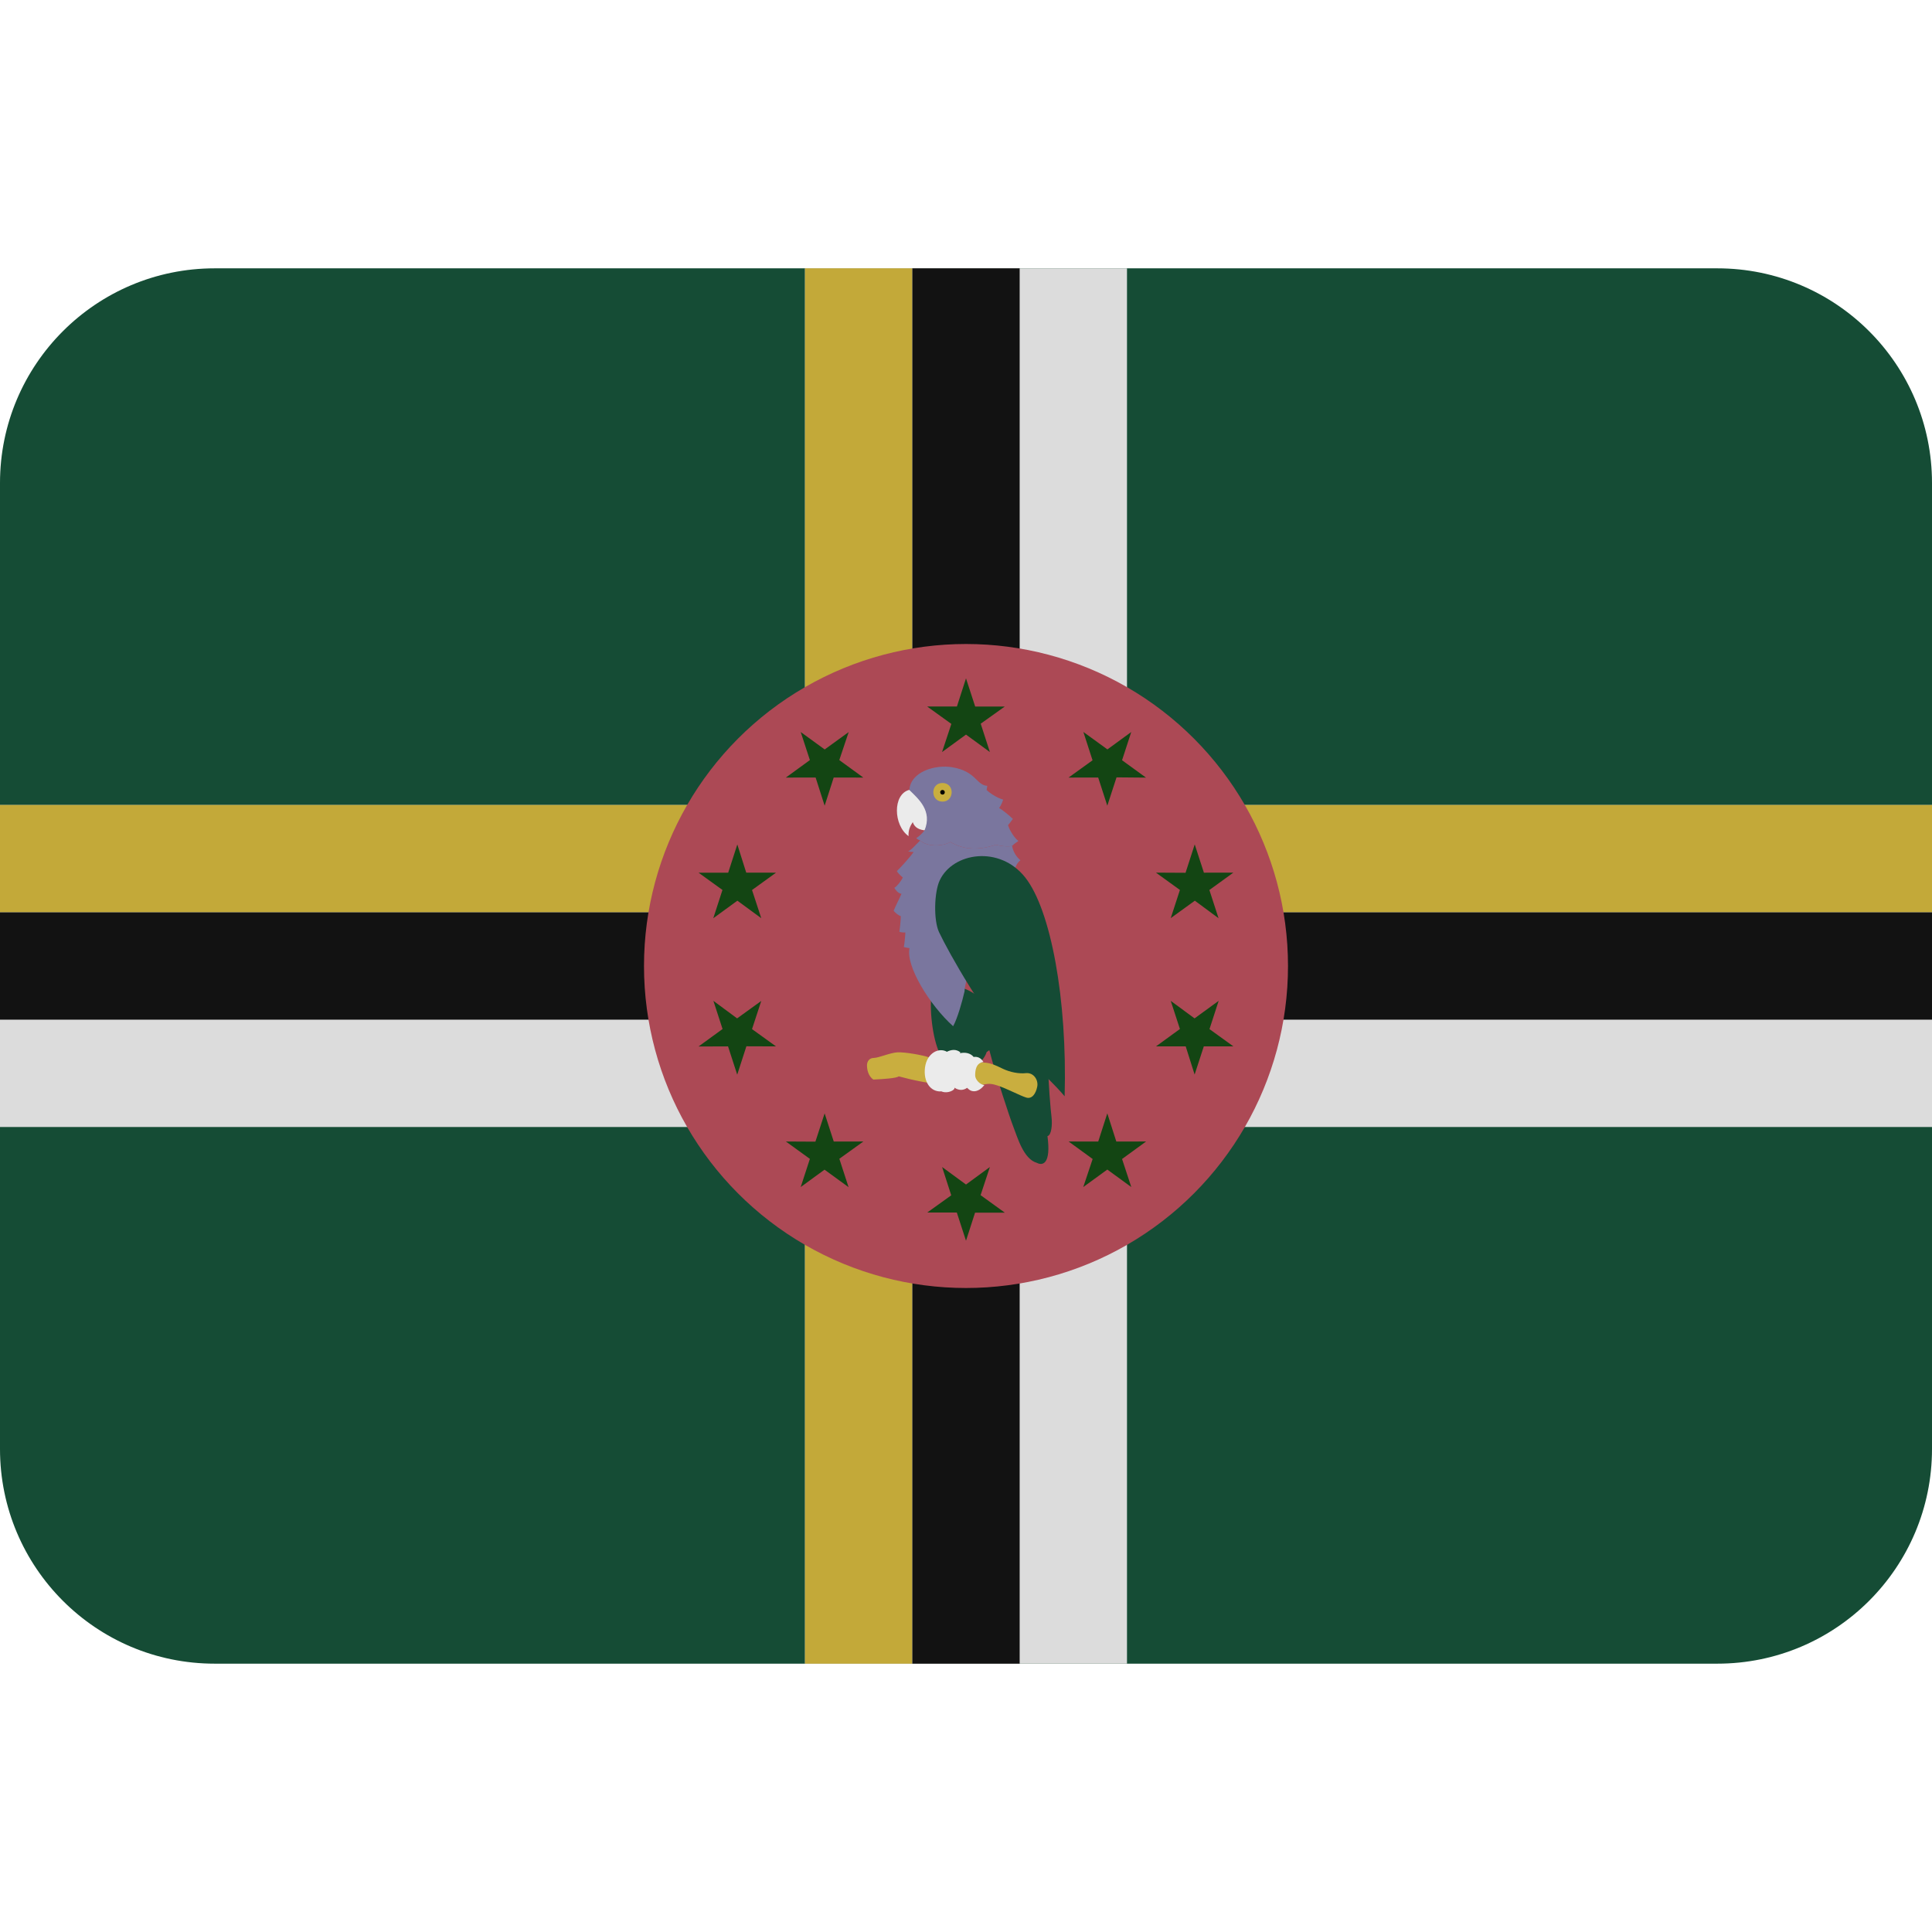 <svg viewBox="0 0 36 36" xmlns="http://www.w3.org/2000/svg"><path d="m36 27c0 2.209-1.791 4-4 4h-28c-2.209 0-4-1.791-4-4v-18c0-2.209 1.791-4 4-4h28c2.209 0 4 1.791 4 4z" fill="#154c35"/><path d="m36 15h-15v-10h-6v10h-15v6h15v10h6v-10h15z" fill="#dcdcdc"/><path d="m15 5h2v26h-2z" fill="#c3a939"/><path d="m0 15h36v2h-36z" fill="#c3a939"/><path d="m17 5h2v26h-2z" fill="#121212"/><path d="m0 17h36v2h-36z" fill="#121212"/><circle cx="18" cy="18" fill="#ac4955" r="6"/><path d="m18 12.64-.169.524h-.555l.451.325-.173.524.446-.325.445.325-.171-.528.449-.32h-.552zm-3.08 1 .171.523-.448.326.555-.001.168.525.169-.525.552.001-.448-.326.175-.522-.447.324zm-1.904 2.621.446.322-.171.527.449-.327.445.326-.172-.525.447-.323-.555-.001-.166-.525-.17.526zm0 3.239.55-.002.171.527.171-.529.552.002-.447-.322.172-.525-.45.325-.442-.327.171.525zm1.904 2.619.444-.324.448.326-.172-.529.448-.322-.552.001-.17-.525-.172.527-.55-.003.447.324zm3.08 1 .169-.523h.554l-.451-.326.173-.524-.445.326-.445-.326.17.527-.448.321h.552zm3.08-1-.172-.523.448-.326-.555.001-.168-.525-.169.525-.552-.001.448.326-.175.523.448-.326zm1.903-2.621-.446-.322.171-.527-.449.327-.444-.326.171.524-.446.324h.554l.166.525.171-.525zm-.001-3.238-.549.001-.171-.527-.171.529-.552-.003.447.323-.171.525.449-.325.442.327-.171-.526zm-1.903-2.62-.444.324-.448-.325.171.528-.447.322.552-.001.17.525.172-.528.549.005-.446-.324z" fill="#134513"/><path d="m19.594 20.818c-.018-.137-.061-.652-.069-1.062-.005-.276-.506-.646-.837-.643-.226-.462-.887-1.02-1.331-.576-.043.309.034.91.18 1.14l.678.154c.068-.043.145-.144.171-.23.019-.006.031-.024.049-.032.126.487.377 1.247.448 1.429.077.197.189.6.438.67.111.059.266.016.197-.498.076-.018.092-.215.076-.352z" fill="#154b35"/><path d="m18.86 15.76c.013.102.077.206.154.27-.051.038-.077.09-.09.128-.283.244-.939 1.941-.951 2.314-.045.199-.136.515-.213.65-.437-.392-.887-1.125-.812-1.455-.026-.004-.064-.008-.107-.021.009-.03.025-.18.03-.27-.026 0-.073 0-.112-.013.009-.056.026-.219.026-.292-.043-.013-.095-.056-.133-.099.029-.077.107-.227.146-.317-.064-.008-.111-.073-.133-.111.056-.034.129-.133.158-.193-.047-.039-.102-.094-.111-.12.06-.056.236-.248.313-.355-.048 0-.064-.004-.104-.013.064-.025.138-.12.224-.201.147.128.428.105.563.028.244.141.508.161.849.051.066.019.239.045.303.019z" fill="#7a769e"/><path d="m19.838 20.428c.051-1.813-.258-3.472-.733-4.076-.476-.605-1.349-.47-1.594.051-.104.219-.118.741-.014.965.181.386.875 1.607 1.351 2.07.475.462.809.771.99.99z" fill="#154b35"/><path d="m19.122 19.996c-.137.016-.3-.018-.429-.078-.129-.061-.24-.119-.377-.119-.138 0-.883-.053-1.003-.096s-.455-.102-.592-.094-.352.104-.438.104-.128.068-.128.137c0 .068.017.197.119.266.181-.008.438-.025.472-.06.249.068.583.139.789.146.206.008.574.025.712.018.137-.01.162-.053.343.008.18.06.42.189.531.223.111.035.18-.076.205-.197.028-.121-.058-.268-.204-.258z" fill="#c9ae3f"/><path d="m17.279 15.002c-.005 0-.011.006-.016.006-.039-.173-.219-.295-.32-.29-.314.083-.296.663-.013.862-.008-.104.028-.188.078-.261.023.07.077.136.218.153.149-.053.098-.381.053-.47z" fill="#ebebeb"/><path d="m17.146 15.662c.147.128.428.105.563.028.244.141.508.161.849.051.064.02.237.045.302.02.039-.039.077-.064.116-.09-.077-.064-.154-.18-.193-.295 0 0 .065-.078.09-.116-.063-.064-.192-.167-.257-.206.039-.038.077-.154.077-.154-.129-.038-.257-.128-.309-.18l.013-.077c-.21-.013-.201-.27-.655-.347-.309-.052-.772.077-.798.424.172.167.434.39.283.754-.039.052-.111.12-.154.142.026.028.043.032.073.046z" fill="#7a769e"/><path d="m18.342 20.219c-.086-.01-.171-.104-.171-.18 0-.078.008-.233.154-.25-.048-.082-.116-.104-.182-.094-.062-.075-.161-.091-.256-.07.003-.004.005-.013.009-.016-.08-.065-.172-.051-.252-.011-.148-.087-.373.022-.408.294-.034.266.103.455.3.445v-.003c.089.044.216.004.249-.048l-.001-.019c.082.054.164.055.237.003.026.024.051.05.09.059.112.027.197-.067.231-.11z" fill="#ebebeb"/><path d="m17.562 14.59c-.231 0-.225.347 0 .347s.231-.347 0-.347z" fill="#c9ae3f"/><path d="m17.562 14.72c-.058 0-.056.086 0 .086.056.001.058-.086 0-.086z"/></svg>